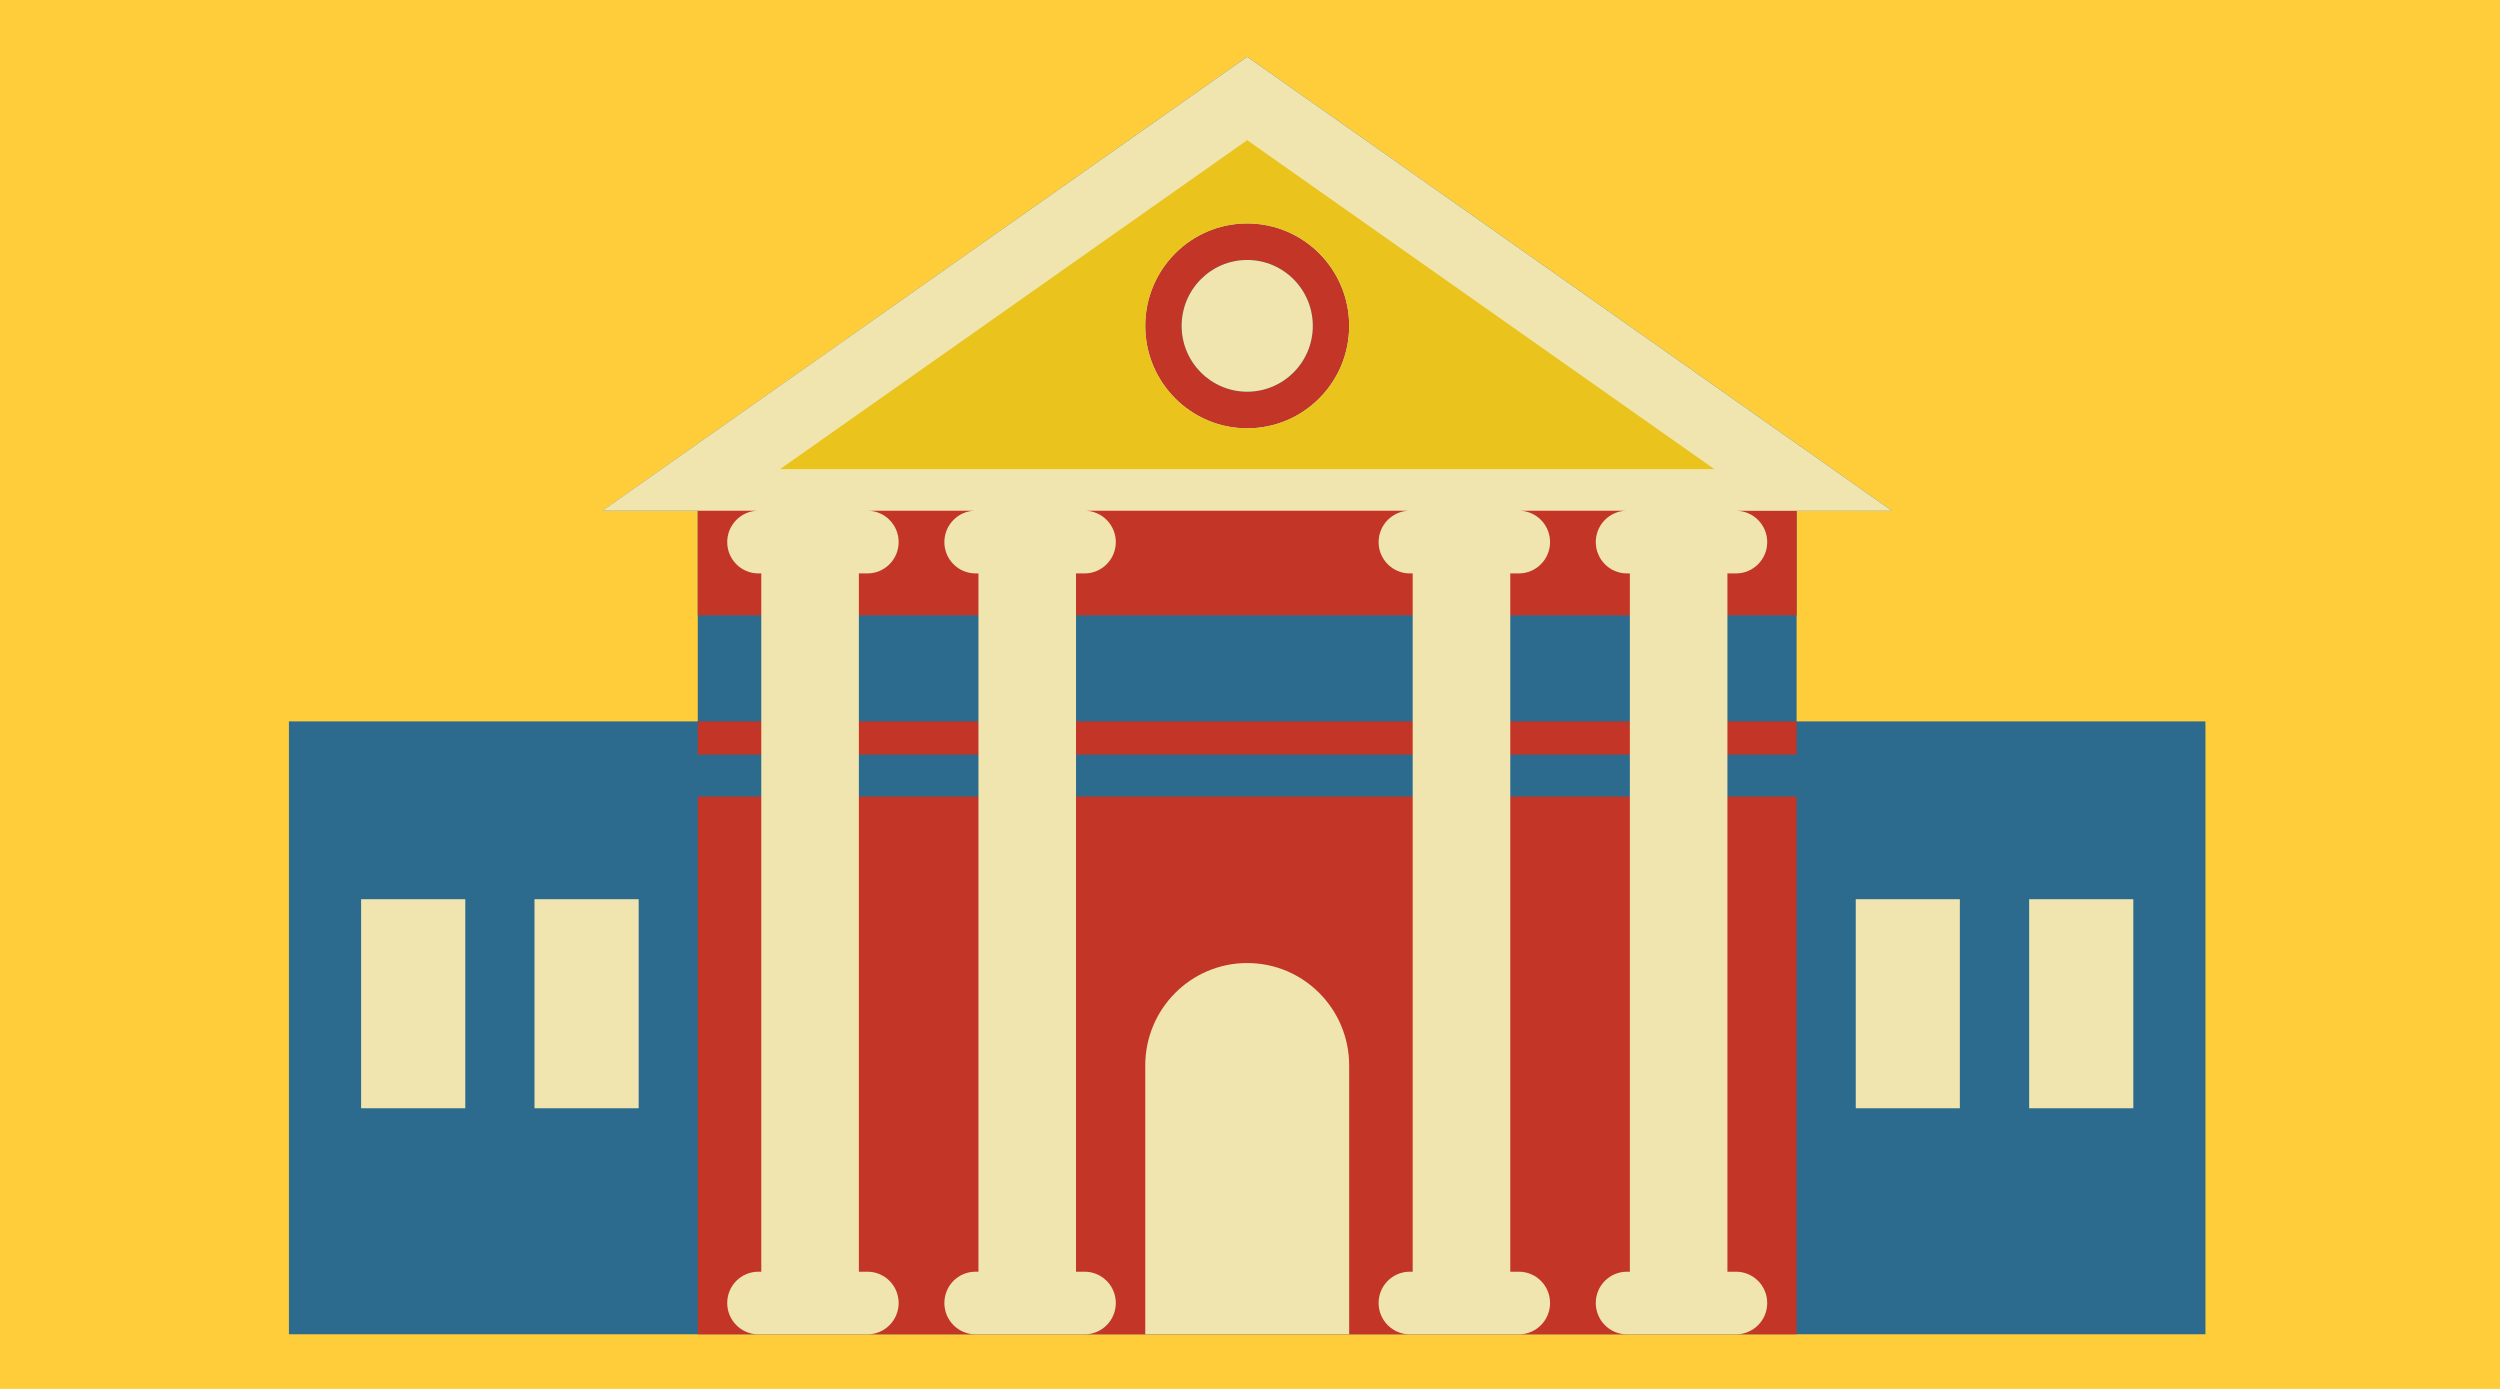 <svg xmlns="http://www.w3.org/2000/svg" xmlns:xlink="http://www.w3.org/1999/xlink" width="180" zoomAndPan="magnify" viewBox="0 0 135 75" height="100" preserveAspectRatio="xMidYMid meet" version="1.0"><defs><clipPath id="4f5f7bda2f"><path d="M 15.602 3.059 L 119.102 3.059 L 119.102 72.059 L 15.602 72.059 Z M 15.602 3.059 " clip-rule="nonzero"/></clipPath><clipPath id="80577905ba"><path d="M 37 12 L 98 12 L 98 72.059 L 37 72.059 Z M 37 12 " clip-rule="nonzero"/></clipPath><clipPath id="1406b4a9f7"><path d="M 19 3.059 L 116 3.059 L 116 72.059 L 19 72.059 Z M 19 3.059 " clip-rule="nonzero"/></clipPath></defs><rect x="-13.5" width="162" fill="#ffffff" y="-7.5" height="90" fill-opacity="1"/><rect x="-13.5" width="162" fill="#ffffff" y="-7.5" height="90" fill-opacity="1"/><rect x="-13.5" width="162" fill="#ffcd39" y="-7.5" height="90" fill-opacity="1"/><g clip-path="url(#4f5f7bda2f)"><path fill="#2c6b8e" d="M 119.094 38.957 L 119.094 72.051 L 15.602 72.051 L 15.602 38.957 L 37.68 38.957 L 37.68 27.582 L 32.531 27.582 L 67.348 3.066 L 102.164 27.582 L 97.016 27.582 L 97.016 38.957 Z M 119.094 38.957 " fill-opacity="1" fill-rule="nonzero"/></g><g clip-path="url(#80577905ba)"><path fill="#c23527" d="M 37.68 38.957 L 97.016 38.957 L 97.016 40.75 L 37.68 40.75 Z M 37.68 72.051 L 97.016 72.051 L 97.016 43.012 L 37.68 43.012 Z M 37.68 27.48 L 37.68 33.227 L 97.016 33.227 L 97.016 27.48 Z M 61.84 17.598 C 61.84 14.543 64.305 12.066 67.348 12.066 C 70.387 12.066 72.852 14.543 72.852 17.598 C 72.852 20.652 70.387 23.129 67.348 23.129 C 64.309 23.129 61.84 20.652 61.84 17.598 Z M 63.809 17.598 C 63.809 19.559 65.395 21.152 67.348 21.152 C 69.305 21.152 70.891 19.559 70.891 17.598 C 70.891 15.633 69.305 14.039 67.348 14.039 C 65.395 14.039 63.809 15.633 63.809 17.598 Z M 63.809 17.598 " fill-opacity="1" fill-rule="nonzero"/></g><g clip-path="url(#1406b4a9f7)"><path fill="#f0e5af" d="M 19.5 48.555 L 25.125 48.555 L 25.125 59.848 L 19.5 59.848 Z M 28.863 59.848 L 34.488 59.848 L 34.488 48.555 L 28.863 48.555 Z M 100.211 59.848 L 105.832 59.848 L 105.832 48.555 L 100.211 48.555 Z M 109.574 48.555 L 109.574 59.848 L 115.199 59.848 L 115.199 48.555 Z M 67.348 52.004 C 64.309 52.004 61.844 54.48 61.844 57.535 L 61.844 72.051 L 72.855 72.051 L 72.855 57.535 C 72.855 54.48 70.391 52.004 67.348 52.004 Z M 67.348 14.039 C 65.395 14.039 63.809 15.633 63.809 17.598 C 63.809 19.559 65.395 21.152 67.348 21.152 C 69.305 21.152 70.891 19.559 70.891 17.598 C 70.891 15.633 69.305 14.039 67.348 14.039 Z M 93.281 30.965 L 93.281 68.672 L 93.746 68.672 C 94.672 68.672 95.43 69.426 95.43 70.363 C 95.43 71.297 94.676 72.055 93.746 72.055 L 87.855 72.055 C 86.926 72.055 86.172 71.297 86.172 70.363 C 86.172 69.426 86.922 68.672 87.855 68.672 L 88.012 68.672 L 88.012 30.965 L 87.855 30.965 C 86.926 30.965 86.172 30.207 86.172 29.273 C 86.172 28.34 86.922 27.578 87.855 27.578 L 82.02 27.578 C 82.949 27.578 83.703 28.336 83.703 29.273 C 83.703 30.203 82.949 30.965 82.02 30.965 L 81.555 30.965 L 81.555 68.672 L 82.02 68.672 C 82.949 68.672 83.703 69.426 83.703 70.363 C 83.703 71.297 82.949 72.055 82.02 72.055 L 76.129 72.055 C 75.199 72.055 74.445 71.297 74.445 70.363 C 74.445 69.426 75.199 68.672 76.129 68.672 L 76.285 68.672 L 76.285 30.965 L 76.129 30.965 C 75.199 30.965 74.445 30.207 74.445 29.273 C 74.445 28.34 75.199 27.578 76.129 27.578 L 58.57 27.578 C 59.496 27.578 60.254 28.336 60.254 29.273 C 60.254 30.203 59.5 30.965 58.57 30.965 L 58.105 30.965 L 58.105 68.672 L 58.57 68.672 C 59.496 68.672 60.254 69.426 60.254 70.363 C 60.254 71.297 59.5 72.055 58.57 72.055 L 52.68 72.055 C 51.75 72.055 50.996 71.297 50.996 70.363 C 50.996 69.426 51.746 68.672 52.68 68.672 L 52.836 68.672 L 52.836 30.965 L 52.68 30.965 C 51.75 30.965 50.996 30.207 50.996 29.273 C 50.996 28.34 51.746 27.578 52.68 27.578 L 46.844 27.578 C 47.773 27.578 48.527 28.336 48.527 29.273 C 48.527 30.203 47.773 30.965 46.844 30.965 L 46.379 30.965 L 46.379 68.672 L 46.844 68.672 C 47.773 68.672 48.527 69.426 48.527 70.363 C 48.527 71.297 47.773 72.055 46.844 72.055 L 40.953 72.055 C 40.023 72.055 39.27 71.297 39.27 70.363 C 39.27 69.426 40.023 68.672 40.953 68.672 L 41.109 68.672 L 41.109 30.965 L 40.953 30.965 C 40.023 30.965 39.27 30.207 39.27 29.273 C 39.27 28.34 40.023 27.578 40.953 27.578 L 32.531 27.578 L 67.348 3.066 L 102.164 27.582 L 93.746 27.582 C 94.672 27.582 95.43 28.34 95.43 29.273 C 95.43 30.207 94.676 30.965 93.746 30.965 Z M 72.855 17.598 C 72.855 14.543 70.391 12.066 67.348 12.066 C 64.309 12.066 61.844 14.543 61.844 17.598 C 61.844 20.652 64.309 23.129 67.348 23.129 C 70.391 23.129 72.855 20.652 72.855 17.598 Z M 72.855 17.598 " fill-opacity="1" fill-rule="nonzero"/></g><path fill="#eac31c" d="M 67.348 7.57 L 42.125 25.332 L 92.574 25.332 Z M 67.348 23.129 C 64.309 23.129 61.844 20.652 61.844 17.598 C 61.844 14.543 64.309 12.066 67.348 12.066 C 70.391 12.066 72.855 14.543 72.855 17.598 C 72.855 20.652 70.391 23.129 67.348 23.129 Z M 67.348 23.129 " fill-opacity="1" fill-rule="nonzero"/></svg>